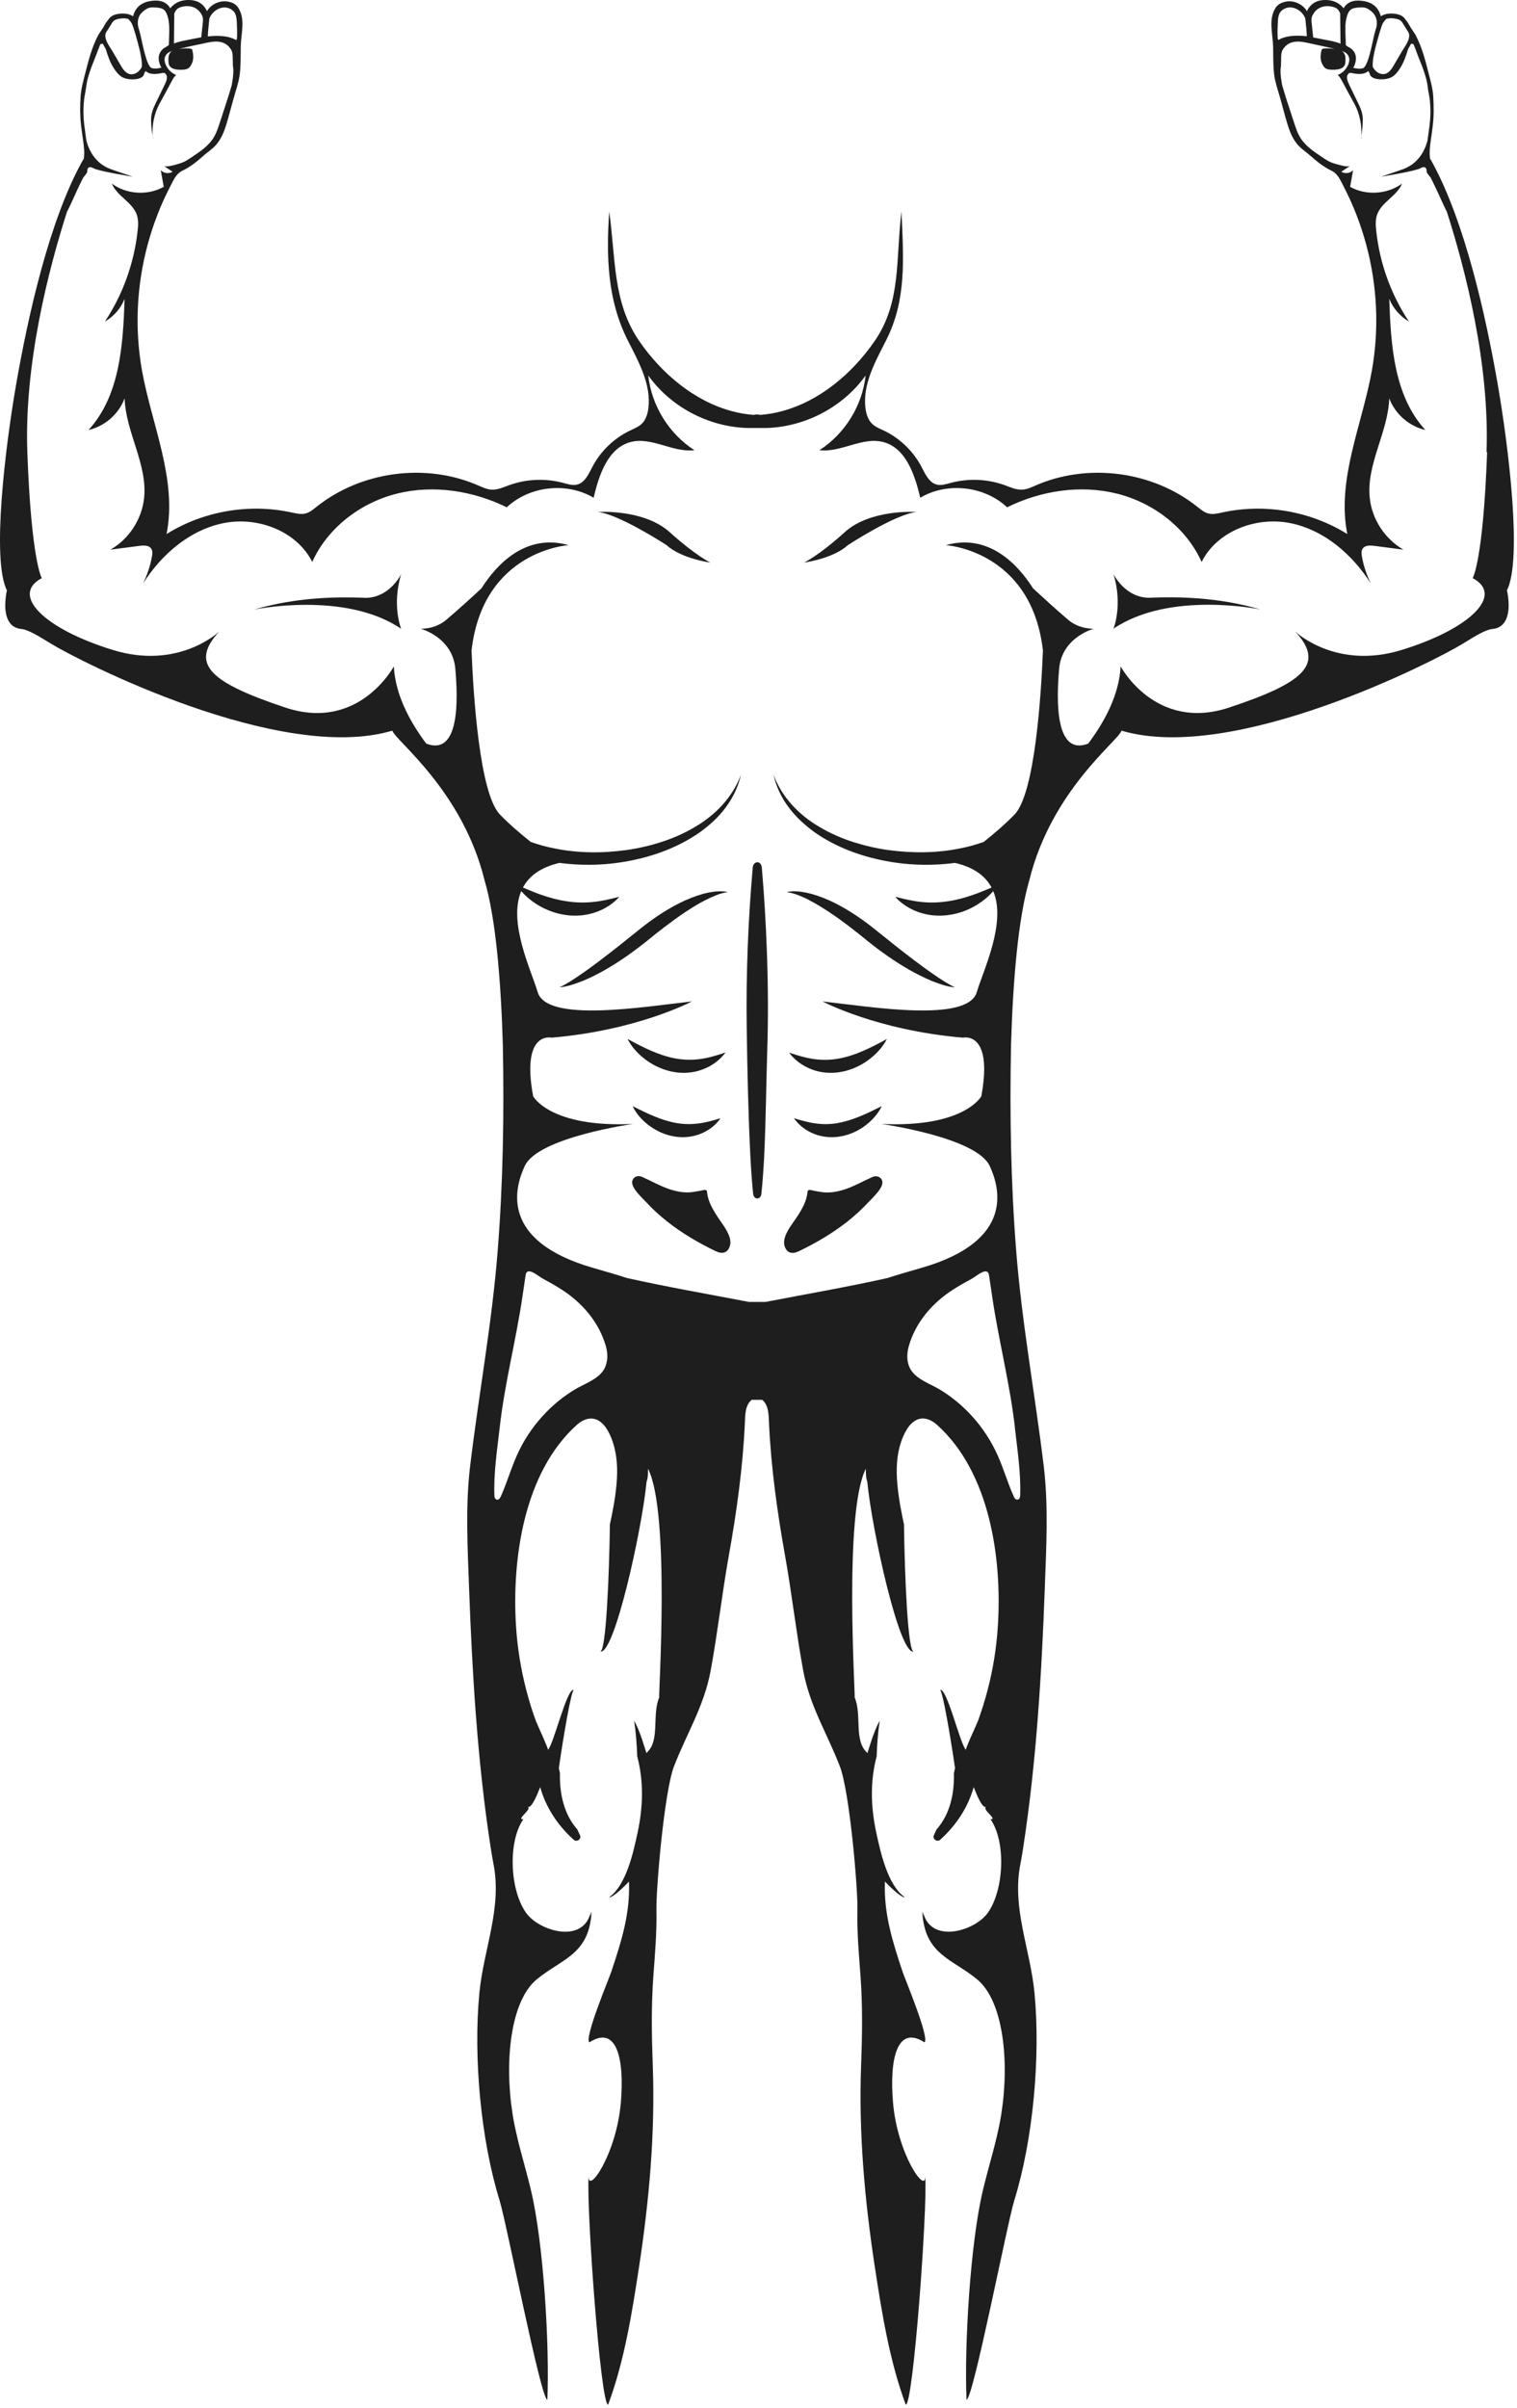 <svg width="477" height="757" viewBox="0 0 477 757" fill="none" xmlns="http://www.w3.org/2000/svg">
<path d="M114.392 187.939C106.392 187.644 93.629 187.644 79.849 191.664C79.849 191.664 108.399 185.66 126.138 197.695C126.138 197.695 123.142 190.378 126.138 180.514C126.138 180.514 122.419 188.26 114.419 187.965L114.392 187.939Z" fill="#1E1E1E"/>
<path d="M187.973 160.973C194.635 161.643 209.565 171.373 209.565 171.373C214.301 175.689 223.345 176.868 223.345 176.868C223.345 176.868 218.796 174.724 210.582 167.326C202.368 159.928 187.946 160.973 187.946 160.973H187.973Z" fill="#1E1E1E"/>
<path d="M225.165 281.46C226.342 281.031 227.546 280.629 228.83 280.522C227.573 280.147 226.208 280.2 224.897 280.307C223.586 280.442 222.275 280.71 220.991 281.058C218.449 281.782 215.96 282.774 213.632 283.953C208.923 286.312 204.589 289.341 200.575 292.611C196.615 295.801 192.655 298.964 188.615 302.019C186.581 303.52 184.575 305.075 182.461 306.469C180.374 307.916 178.26 309.31 175.932 310.436C178.555 310.195 181.043 309.257 183.478 308.318C185.886 307.273 188.24 306.12 190.488 304.807C195.01 302.207 199.237 299.178 203.278 295.961C207.211 292.745 211.171 289.662 215.318 286.875C217.405 285.508 219.519 284.141 221.74 283.042C222.863 282.452 223.987 281.943 225.165 281.487V281.46Z" fill="#1E1E1E"/>
<path d="M203.251 333.354C205.712 335.123 208.575 336.437 211.652 336.999C214.729 337.589 218.021 337.348 220.91 336.249C223.827 335.177 226.369 333.3 228.135 330.915C225.298 331.853 222.676 332.657 220.054 332.979C217.459 333.327 214.917 333.247 212.402 332.791C209.887 332.335 207.398 331.504 204.883 330.432C202.395 329.36 199.933 328.073 197.311 326.653C198.675 329.333 200.789 331.531 203.224 333.327L203.251 333.354Z" fill="#1E1E1E"/>
<path d="M204.161 353.913C206.355 355.548 208.923 356.755 211.733 357.264C214.515 357.8 217.512 357.559 220.134 356.54C222.757 355.521 225.031 353.806 226.556 351.581C223.987 352.359 221.606 353.029 219.278 353.27C216.95 353.538 214.73 353.458 212.482 353.055C210.261 352.653 208.04 351.93 205.82 351.018C203.572 350.107 201.351 349.008 198.943 347.802C200.094 350.268 201.967 352.278 204.161 353.94V353.913Z" fill="#1E1E1E"/>
<path d="M225.7 382.675C224.121 380.262 222.596 377.689 222.328 374.821C222.328 374.66 222.302 374.472 222.195 374.338C221.847 373.856 220.616 374.338 220.134 374.392C219.278 374.526 218.395 374.714 217.539 374.821C215.211 375.089 212.857 374.66 210.636 373.936C207.586 372.918 204.776 371.309 201.833 369.996C200.709 369.487 199.318 369.889 198.863 371.122C198.087 373.239 201.967 376.644 203.251 378.037C205.258 380.235 207.479 382.219 209.806 384.068C214.489 387.768 219.706 390.823 225.084 393.396C227.091 394.361 228.804 393.986 229.499 391.735C229.767 390.85 229.687 389.885 229.392 388.947C228.67 386.669 226.77 384.31 225.673 382.675H225.7Z" fill="#1E1E1E"/>
<path d="M48.036 42.764C48.036 43.113 48.089 43.434 48.143 43.622C48.25 43.997 48.143 43.595 48.036 42.764Z" fill="#1E1E1E"/>
<path d="M361.837 187.939C353.837 188.233 350.118 180.487 350.118 180.487C353.115 190.351 350.118 197.669 350.118 197.669C367.858 185.633 396.407 191.638 396.407 191.638C382.627 187.617 369.864 187.617 361.864 187.912L361.837 187.939Z" fill="#1E1E1E"/>
<path d="M265.621 167.326C257.433 174.724 252.858 176.868 252.858 176.868C252.858 176.868 261.901 175.689 266.637 171.373C266.637 171.373 281.541 161.616 288.23 160.973C288.23 160.973 273.808 159.928 265.594 167.326H265.621Z" fill="#1E1E1E"/>
<path d="M254.463 283.042C256.684 284.167 258.798 285.508 260.885 286.875C265.059 289.662 268.992 292.745 272.925 295.961C276.965 299.205 281.22 302.207 285.715 304.807C287.962 306.094 290.317 307.273 292.725 308.318C295.16 309.257 297.621 310.222 300.27 310.436C297.943 309.31 295.829 307.916 293.742 306.469C291.628 305.048 289.621 303.52 287.588 302.019C283.547 298.964 279.588 295.801 275.628 292.611C271.614 289.341 267.279 286.339 262.57 283.953C260.216 282.774 257.754 281.782 255.212 281.058C253.928 280.736 252.644 280.442 251.306 280.308C249.995 280.174 248.63 280.147 247.373 280.522C248.657 280.629 249.861 281.031 251.038 281.46C252.215 281.916 253.366 282.425 254.463 283.015V283.042Z" fill="#1E1E1E"/>
<path d="M248.068 330.915C249.861 333.3 252.376 335.177 255.293 336.249C258.209 337.348 261.473 337.589 264.55 337C267.627 336.437 270.517 335.123 272.952 333.354C275.387 331.558 277.501 329.36 278.865 326.68C276.243 328.1 273.781 329.387 271.293 330.459C268.805 331.531 266.316 332.362 263.774 332.818C261.259 333.274 258.717 333.354 256.122 333.006C253.5 332.657 250.878 331.88 248.042 330.942L248.068 330.915Z" fill="#1E1E1E"/>
<path d="M263.721 353.056C261.5 353.458 259.252 353.565 256.925 353.27C254.597 353.029 252.242 352.359 249.647 351.581C251.199 353.806 253.446 355.522 256.068 356.54C258.691 357.559 261.661 357.8 264.47 357.264C267.279 356.755 269.848 355.548 272.042 353.913C274.209 352.278 276.082 350.241 277.26 347.775C274.852 348.981 272.631 350.08 270.383 350.992C268.162 351.903 265.942 352.627 263.721 353.029V353.056Z" fill="#1E1E1E"/>
<path d="M251.145 393.423C256.523 390.823 261.714 387.794 266.423 384.095C268.751 382.246 270.972 380.235 272.979 378.064C274.263 376.67 278.143 373.266 277.367 371.149C276.912 369.942 275.52 369.54 274.397 370.023C271.453 371.336 268.671 372.945 265.594 373.963C263.373 374.687 261.018 375.116 258.691 374.848C257.808 374.741 256.951 374.553 256.095 374.419C255.614 374.338 254.383 373.856 254.035 374.365C253.928 374.499 253.928 374.687 253.901 374.848C253.634 377.716 252.108 380.316 250.53 382.702C249.46 384.337 247.533 386.695 246.811 388.974C246.516 389.939 246.436 390.877 246.704 391.762C247.399 394.013 249.138 394.388 251.118 393.423H251.145Z" fill="#1E1E1E"/>
<path d="M428.06 43.622C428.113 43.434 428.167 43.139 428.167 42.764C428.033 43.568 427.926 43.97 428.06 43.622Z" fill="#1E1E1E"/>
<path d="M238.115 271.113C237.392 271.113 236.777 271.784 236.697 272.695C235.225 289.448 234.556 306.362 234.797 323.222C234.984 336.651 235.279 350.214 235.947 363.617C236.162 367.557 236.402 371.47 236.83 375.411C236.911 376.215 237.473 376.804 238.115 376.804C238.757 376.804 239.319 376.215 239.399 375.411C239.827 371.47 240.068 367.557 240.282 363.617C240.817 352.6 240.897 341.529 241.245 330.486C241.593 319.844 241.513 309.176 241.112 298.535C240.79 289.904 240.282 281.272 239.533 272.668C239.453 271.784 238.837 271.087 238.115 271.087V271.113Z" fill="#1E1E1E"/>
<path d="M239.667 440.117C241.754 441.833 241.7 445.022 241.807 447.488C242.449 461.427 244.376 475.285 246.837 489.036C248.978 501.017 250.342 513.214 252.537 525.142C254.624 536.507 260.055 544.897 264.095 555.377C267.146 563.312 269.768 593.735 269.607 600.57C269.447 607.459 270.062 614.348 270.57 621.21C271.266 630.725 271.106 640.08 270.758 649.542C269.982 670.557 271.882 691.733 275.039 712.48C277.26 727.035 279.668 742.206 284.805 756.064C287.186 756.064 291.681 693.985 290.932 684.174C291.2 690.152 282.156 677.312 280.792 660.961C279.641 647.21 282.129 636.596 290.665 642.117C292.484 641.072 284.484 622.041 283.762 619.816C280.658 610.434 277.848 601.696 278.25 591.564C279.4 592.824 283.494 596.791 284.511 596.523C279.079 592.743 276.832 582.155 275.574 576.392C273.808 568.297 273.54 560.149 275.654 552.188C275.788 548.435 276.056 544.709 276.617 541.01C274.718 544.307 273.139 550.07 272.765 551.169C268.323 547.282 271.132 539.375 268.724 533.639C269.045 533.826 265.192 475.58 272.256 461.775C272.256 462.499 272.256 463.196 272.31 463.92C272.363 464.643 272.497 465.287 272.711 465.877C274.129 480.941 282.932 520.96 287.347 519.218C285.474 519.968 284.457 495.442 284.243 479.252C284.083 478.502 283.922 477.778 283.762 477.027C282.852 472.47 282.049 467.726 281.969 463.062C281.889 458.746 282.557 454.35 284.537 450.491C285.287 449.016 286.277 447.569 287.695 446.711C290.103 445.21 292.698 446.229 294.651 447.998C311.374 463.035 315.12 490.296 313.756 511.364C313.328 518.092 312.257 524.793 310.545 531.334C309.689 534.631 308.672 537.874 307.521 541.064C307.2 541.948 303.454 549.936 303.722 550.177C301.876 548.355 297.728 530.422 295.561 531.334C296.284 531.039 298.879 546.023 300.297 555.94C300.19 556.45 300.056 556.959 299.949 557.468C300.11 564.009 298.692 570.442 294.491 575.186C294.223 575.803 293.929 576.419 293.635 577.036C293.1 578.135 294.651 579.287 295.561 578.483C300.538 574.06 304.391 568.297 306.157 561.891C307.388 565 308.913 568.565 310.117 568.11C308.511 568.726 313.916 572.211 311.455 571.97C316.378 579.1 315.709 594.191 310.625 601.374C306.558 607.164 292.431 611.426 290.183 600.945C290.263 601.294 290.29 601.83 290.37 602.366C290.237 601.937 290.103 601.508 289.996 601.079C290.745 614.589 299.28 615.768 307.254 622.336C315.441 629.09 317.475 647.907 314.853 664.633C313.568 672.836 310.919 680.743 309.02 688.811C305.086 705.457 303.187 737.381 303.909 754.51C305.996 754.322 316.699 699.024 318.92 691.867C324.833 672.782 327.214 646.755 325.288 626.651C323.977 612.82 318.063 599.873 320.873 585.908C321.247 584.085 321.542 582.236 321.809 580.386C325.903 553.608 327.535 526.214 328.525 499.168C328.98 486.597 329.703 473.596 328.204 461.078C325.475 438.455 321.328 416.127 319.535 393.37C317.823 371.819 317.475 350.161 317.903 328.529C318.492 308.667 320.097 288.912 323.656 276.769C330.586 248.517 351.616 232.944 352.66 229.727C387.952 240.234 451.204 207.774 459.873 202.44C463.94 199.92 467.178 197.937 469.319 197.749C470.924 197.588 472.155 196.918 473.011 195.712C475.285 192.495 474.081 186.625 473.84 185.606C478.71 175.957 474.349 140.628 471.004 121.222C467.258 99.456 460.569 69.596 450.241 50.859C450.054 50.511 449.92 50.27 449.813 50.109C449.786 50.028 449.733 50.002 449.679 49.975C449.385 48.072 449.599 46.115 450 43.327C450.161 42.148 450.375 40.834 450.535 39.333C450.883 36.385 450.83 33.329 450.669 30.354C450.509 27.78 449.786 25.288 449.144 22.768C448.127 18.774 447.084 14.78 445.157 11.108C445.157 11.108 445.157 11.081 445.157 11.054C445.157 11.054 443.231 8.213 443.177 7.972C442.829 7.355 442.455 6.739 442 6.229C441.732 5.827 441.438 5.452 441.037 5.184C440.528 4.809 439.94 4.594 439.324 4.46C437.719 4.112 435.578 4.139 434.187 5.13C433.358 2.021 431.19 0.413 427.525 0.198C424.421 0.011 423.056 1.539 422.468 2.611C421.665 1.539 419.846 -0.15 416.287 0.011C413.023 0.145 411.578 2.128 410.936 3.522C410.561 2.852 410.026 2.235 409.33 1.726C407.966 0.708 406.173 0.225 404.594 0.466C403.23 0.681 401.972 1.19 401.169 2.343C398.735 5.961 400.206 10.572 400.313 14.592C400.367 17.595 400.286 20.623 400.661 23.626C401.009 26.145 401.919 28.584 402.588 31.024C403.337 33.677 404.006 36.358 404.808 38.985C405.531 41.37 406.467 43.756 408.153 45.632C409.303 46.919 410.802 47.857 412.086 49.01C414.173 50.859 416.18 52.468 418.668 53.674C420.675 54.639 421.478 56.703 422.468 58.579C425.518 64.449 427.926 70.695 429.638 77.101C431.351 83.507 432.368 90.101 432.662 96.722C432.956 103.316 432.528 109.937 431.378 116.45C428.301 133.659 420.22 150.76 423.645 167.915C412.086 160.705 397.718 158.212 384.42 161.107C382.921 161.429 381.37 161.831 379.898 161.429C378.587 161.08 377.517 160.169 376.446 159.311C362.426 148.134 342.144 145.453 325.689 152.61C324.324 153.2 322.96 153.87 321.462 153.95C319.562 154.057 317.742 153.226 315.95 152.556C310.518 150.573 304.471 150.331 298.906 151.833C297.488 152.208 296.016 152.717 294.598 152.369C292.136 151.779 290.932 149.045 289.755 146.793C287.16 141.834 282.905 137.733 277.848 135.348C276.591 134.758 275.253 134.249 274.236 133.257C272.952 132.024 272.39 130.201 272.149 128.432C271.159 120.9 275.199 113.77 278.624 107.015C285.073 94.256 284.115 81.591 283.457 66.513C281.615 81.591 283.44 95.007 275.039 107.203C267.975 117.469 257.701 126.127 245.821 129.29C243.653 129.88 241.433 130.255 239.158 130.442C238.784 130.416 238.382 130.362 238.008 130.308C237.633 130.362 237.232 130.416 236.857 130.442C234.583 130.255 232.362 129.88 230.195 129.29C218.315 126.127 208.04 117.469 200.977 107.203C192.602 95.007 193.615 81.091 191.558 66.513C190.615 80.591 190.943 94.229 197.391 107.015C200.816 113.77 204.829 120.9 203.866 128.432C203.625 130.201 203.064 132.024 201.779 133.257C200.762 134.222 199.425 134.731 198.167 135.348C193.11 137.733 188.856 141.834 186.26 146.793C185.083 149.045 183.906 151.779 181.417 152.369C179.999 152.717 178.528 152.208 177.11 151.833C171.544 150.331 165.497 150.573 160.066 152.556C158.273 153.2 156.454 154.057 154.554 153.95C153.082 153.87 151.691 153.2 150.326 152.61C133.898 145.453 113.616 148.134 99.569 159.311C98.499 160.169 97.428 161.08 96.117 161.429C94.646 161.804 93.094 161.429 91.596 161.107C78.297 158.212 63.903 160.705 52.37 167.915C55.795 150.76 47.715 133.659 44.638 116.45C43.487 109.964 43.059 103.316 43.353 96.722C43.648 90.101 44.664 83.507 46.377 77.101C48.089 70.695 50.471 64.476 53.548 58.579C54.538 56.676 55.34 54.639 57.347 53.674C59.862 52.468 61.869 50.859 63.929 49.01C65.213 47.857 66.685 46.946 67.862 45.632C69.548 43.756 70.485 41.37 71.207 38.985C72.01 36.358 72.679 33.677 73.428 31.024C74.097 28.584 75.006 26.145 75.354 23.626C75.756 20.623 75.649 17.595 75.702 14.592C75.782 10.572 77.281 5.961 74.846 2.343C74.043 1.163 72.786 0.654 71.421 0.466C69.816 0.225 68.05 0.708 66.685 1.726C65.99 2.235 65.454 2.852 65.08 3.522C64.464 2.101 62.993 0.145 59.728 0.011C56.197 -0.15 54.35 1.539 53.548 2.611C52.959 1.565 51.594 0.011 48.491 0.198C44.825 0.413 42.658 2.021 41.828 5.13C40.464 4.139 38.296 4.112 36.691 4.46C36.102 4.594 35.487 4.809 34.979 5.184C34.577 5.479 34.283 5.854 34.015 6.229C33.587 6.739 33.186 7.328 32.838 7.972C32.785 8.213 30.858 11.054 30.858 11.054C30.858 11.054 30.858 11.081 30.858 11.108C28.932 14.753 27.888 18.774 26.871 22.768C26.256 25.261 25.507 27.754 25.346 30.354C25.159 33.329 25.132 36.358 25.48 39.333C25.64 40.861 25.855 42.175 26.015 43.327C26.416 46.115 26.657 48.045 26.336 49.975C26.283 50.028 26.229 50.055 26.202 50.109C26.122 50.27 25.988 50.511 25.774 50.859C15.446 69.569 8.784 99.456 5.011 121.222C1.667 140.628 -2.695 175.957 2.175 185.606C1.961 186.598 0.73 192.495 3.004 195.712C3.861 196.918 5.091 197.588 6.697 197.749C8.837 197.963 12.075 199.947 16.142 202.44C24.811 207.774 88.09 240.234 123.356 229.727C124.399 232.944 145.43 248.517 152.36 276.769C155.945 288.885 157.524 308.667 158.112 328.529C158.541 350.161 158.193 371.792 156.48 393.37C154.688 416.127 150.514 438.455 147.811 461.078C146.313 473.596 147.035 486.597 147.49 499.168C148.48 526.214 150.112 553.608 154.206 580.386C154.5 582.236 154.795 584.085 155.142 585.908C157.952 599.846 152.065 612.793 150.728 626.651C148.801 646.781 151.182 672.782 157.096 691.867C159.316 699.024 170.046 754.322 172.106 754.51C172.829 737.381 170.929 705.457 166.996 688.811C165.096 680.743 162.447 672.836 161.163 664.633C158.541 647.907 160.574 629.09 168.762 622.336C176.735 615.768 185.27 614.589 186.02 601.079C185.913 601.508 185.779 601.937 185.645 602.366C185.725 601.803 185.779 601.294 185.832 600.945C183.585 611.453 169.457 607.164 165.39 601.374C160.307 594.191 159.638 579.1 164.561 571.97C162.072 572.211 167.477 568.726 165.899 568.11C167.103 568.565 168.628 565 169.859 561.891C171.625 568.297 175.478 574.06 180.454 578.483C181.364 579.287 182.943 578.135 182.381 577.036C182.086 576.419 181.792 575.803 181.525 575.186C177.35 570.442 175.906 564.035 176.066 557.468C175.959 556.959 175.825 556.45 175.718 555.94C177.136 546.023 179.705 531.012 180.454 531.334C178.287 530.422 174.14 548.355 172.293 550.177C172.534 549.936 168.815 541.948 168.494 541.064C167.317 537.874 166.327 534.631 165.471 531.334C163.785 524.793 162.688 518.119 162.26 511.364C160.922 490.269 164.668 463.035 181.364 447.998C183.317 446.255 185.886 445.237 188.321 446.711C189.739 447.596 190.729 449.016 191.478 450.491C193.431 454.324 194.1 458.746 194.047 463.062C193.966 467.726 193.19 472.47 192.254 477.027C192.093 477.778 191.933 478.502 191.772 479.252C191.558 495.442 190.541 519.968 188.669 519.218C193.057 520.96 201.86 480.914 203.304 465.877C203.518 465.287 203.652 464.617 203.706 463.92C203.759 463.196 203.759 462.499 203.759 461.775C210.823 475.553 206.97 533.826 207.291 533.639C204.883 539.375 207.692 547.282 203.251 551.169C202.876 550.07 201.298 544.307 199.398 541.01C199.96 544.709 200.227 548.435 200.361 552.188C202.475 560.149 202.207 568.297 200.441 576.392C199.184 582.182 196.936 592.77 191.505 596.523C192.548 596.818 196.642 592.824 197.766 591.564C198.194 601.696 195.358 610.434 192.254 619.816C191.531 622.014 183.531 641.072 185.351 642.117C193.886 636.596 196.374 647.21 195.224 660.961C193.859 677.312 184.816 690.152 185.083 684.174C184.334 693.985 188.829 756.064 191.21 756.064C196.374 742.206 198.756 727.008 200.977 712.48C204.134 691.733 206.034 670.557 205.258 649.542C204.91 640.053 204.749 630.725 205.445 621.21C205.953 614.348 206.542 607.459 206.408 600.57C206.274 593.735 208.87 563.312 211.92 555.377C215.96 544.897 221.392 536.507 223.479 525.142C225.673 513.214 227.037 501.017 229.178 489.036C231.64 475.312 233.566 461.454 234.208 447.488C234.315 445.049 234.235 441.833 236.349 440.117H239.453H239.667ZM434.776 7.409C435.017 6.926 435.471 6.39 435.873 5.961C436.916 5.613 438.254 5.72 439.191 5.961C439.645 6.069 440.1 6.229 440.448 6.524C440.85 6.846 441.09 7.328 441.358 7.757C441.679 8.267 442 8.803 442.321 9.312C442.562 9.741 443.044 10.277 443.07 10.786C443.07 10.84 443.07 10.893 443.124 10.974C443.151 12.823 441.866 14.432 440.93 15.96C439.967 17.568 439.057 19.203 438.094 20.811C437.264 22.205 436.14 23.626 434.348 23.25C433.09 23.009 432.207 22.071 431.645 20.999C431.458 19.31 432.154 16.308 432.421 15.236C433.251 12.019 434.267 8.454 434.776 7.382V7.409ZM423.03 8.267C423.083 7.302 423.19 6.31 423.458 5.372C423.672 4.567 423.993 3.656 424.662 3.093C425.331 2.53 426.294 2.423 427.15 2.37C428.06 2.316 429.05 2.235 429.879 2.664C430.628 3.04 431.404 3.656 431.94 4.299C432.287 4.728 432.528 5.238 432.715 5.774C432.715 5.774 432.715 5.774 432.715 5.801C432.93 6.471 432.956 7.087 432.903 7.811C432.903 8.052 432.823 8.32 432.769 8.615C432.528 9.392 432.261 10.277 432.047 11.215C431.672 12.77 431.244 15.048 430.682 17.085C430.12 19.096 429.478 20.865 428.702 21.401C427.605 21.803 426.294 21.535 425.464 21.294C425.491 21.24 425.545 21.186 425.571 21.16C425.678 20.999 425.786 20.838 425.866 20.65C426.026 20.275 426.107 19.9 426.214 19.524C426.401 18.747 426.428 17.97 426.187 17.192C425.946 16.469 425.518 15.825 424.903 15.343C424.367 14.914 423.672 14.673 423.163 14.19C423.163 12.234 422.976 10.277 423.056 8.32L423.03 8.267ZM412.782 4.675C413.13 4.031 413.558 3.469 414.12 3.013C415.324 2.048 416.983 1.753 418.481 2.021C419.177 2.155 419.979 2.343 420.514 2.825C420.916 3.2 421.183 3.71 421.397 4.219L421.504 13.735C419.926 13.065 418.213 12.796 416.528 12.475C415.324 12.234 414.12 11.992 412.916 11.778C412.755 10.17 412.568 8.561 412.407 6.953C412.327 6.149 412.354 5.425 412.755 4.728L412.782 4.675ZM401.999 12.582C401.999 12.582 401.838 12.314 401.758 12.18C401.758 12.126 401.758 12.046 401.758 11.992C401.758 11.537 401.705 11.081 401.705 10.625C401.705 9.714 401.705 8.803 401.758 7.891C401.838 6.31 401.758 4.38 403.069 3.281C405.611 1.137 409.25 2.906 410.374 5.666C410.374 5.693 410.4 5.72 410.427 5.747C410.641 7.623 410.909 10.331 410.909 11.403C408.019 11.081 404.568 11.054 401.999 12.555V12.582ZM65.829 5.774C65.829 5.774 65.856 5.72 65.882 5.693C67.006 2.932 70.645 1.137 73.187 3.308C74.498 4.407 74.418 6.363 74.498 7.918C74.552 8.829 74.552 9.741 74.552 10.652C74.552 11.108 74.552 11.563 74.498 12.019C74.498 12.073 74.498 12.126 74.498 12.207C74.418 12.341 74.364 12.502 74.257 12.609C71.715 11.135 68.237 11.135 65.347 11.456C65.347 10.384 65.642 7.677 65.829 5.801V5.774ZM54.832 4.219C55.046 3.71 55.287 3.2 55.715 2.825C56.25 2.343 57.053 2.155 57.748 2.021C59.247 1.753 60.906 2.021 62.11 3.013C62.672 3.469 63.1 4.058 63.448 4.675C63.849 5.398 63.876 6.095 63.795 6.9C63.635 8.508 63.474 10.116 63.287 11.724C62.083 11.939 60.879 12.18 59.675 12.421C57.989 12.77 56.277 13.038 54.698 13.681L54.805 4.165L54.832 4.219ZM43.514 5.801C43.514 5.801 43.514 5.801 43.514 5.774C43.701 5.238 43.915 4.728 44.29 4.299C44.825 3.656 45.601 3.04 46.35 2.664C47.206 2.235 48.17 2.316 49.079 2.37C49.935 2.423 50.872 2.53 51.568 3.093C52.237 3.656 52.531 4.567 52.772 5.372C53.039 6.31 53.146 7.302 53.2 8.267C53.28 10.223 53.12 12.18 53.093 14.137C52.584 14.619 51.916 14.861 51.354 15.289C50.765 15.772 50.31 16.415 50.069 17.139C49.802 17.916 49.855 18.694 50.042 19.471C50.123 19.846 50.23 20.248 50.39 20.597C50.471 20.784 50.551 20.945 50.685 21.106C50.685 21.133 50.738 21.186 50.792 21.24C49.935 21.508 48.651 21.749 47.554 21.347C46.778 20.811 46.136 19.069 45.574 17.032C45.012 15.021 44.584 12.743 44.21 11.162C43.995 10.223 43.728 9.339 43.487 8.561C43.434 8.293 43.38 8.025 43.353 7.757C43.3 7.034 43.327 6.417 43.541 5.747L43.514 5.801ZM33.159 10.813C33.159 10.304 33.641 9.768 33.908 9.339C34.229 8.803 34.55 8.293 34.871 7.784C35.139 7.355 35.407 6.873 35.781 6.551C36.129 6.256 36.584 6.095 37.039 5.988C37.975 5.747 39.313 5.64 40.357 5.988C40.758 6.417 41.213 6.926 41.454 7.436C41.989 8.508 43.005 12.073 43.808 15.289C44.076 16.362 44.772 19.364 44.584 21.052C44.022 22.151 43.139 23.063 41.882 23.304C40.089 23.652 38.938 22.232 38.136 20.865C37.173 19.256 36.263 17.595 35.3 16.013C34.39 14.485 33.079 12.877 33.106 11.027C33.106 10.974 33.132 10.92 33.159 10.84V10.813ZM190.863 427.707C190.702 428.913 190.301 430.065 189.605 431.03C187.545 433.899 183.612 435.132 180.695 436.901C177.457 438.857 174.488 441.216 171.839 443.923C168.387 447.435 165.471 451.509 163.303 455.932C161.002 460.569 159.638 465.635 157.524 470.38C157.363 470.728 157.203 471.077 156.908 471.318C156.159 471.908 155.49 471.157 155.464 470.407C155.169 463.303 156.32 455.905 157.122 448.856C158.674 434.944 162.233 421.515 164.266 407.71C164.588 405.432 164.935 403.154 165.283 400.848C165.738 398.007 169.377 401.331 170.554 401.947C172.588 403.046 174.621 404.172 176.575 405.432C183.05 409.587 188.24 415.591 190.461 423.069C190.889 424.544 191.077 426.152 190.889 427.68L190.863 427.707ZM319.107 448.856C319.91 455.905 321.06 463.303 320.766 470.407C320.739 471.157 320.07 471.881 319.321 471.318C319.027 471.077 318.866 470.728 318.706 470.38C316.592 465.635 315.227 460.569 312.926 455.932C310.732 451.509 307.842 447.435 304.391 443.923C301.742 441.243 298.772 438.857 295.534 436.901C292.618 435.132 288.658 433.872 286.624 431.03C285.929 430.039 285.527 428.886 285.367 427.707C285.18 426.179 285.367 424.57 285.795 423.096C287.989 415.618 293.207 409.613 299.682 405.459C301.635 404.199 303.668 403.073 305.702 401.974C306.879 401.331 310.518 398.034 310.973 400.875C311.321 403.154 311.669 405.432 311.99 407.737C314.023 421.542 317.555 434.971 319.134 448.882L319.107 448.856ZM467.606 142.156C466.349 176.573 463.057 181.773 463.057 181.773C473.038 187.027 462.415 197.669 440.769 204.343C420.461 210.615 407.859 199.116 407.243 198.553C416.876 208.873 409.785 214.716 386.56 222.436C363.336 230.183 352.365 209.516 352.365 209.516C351.911 218.228 347.576 226.591 342.171 233.801C331.656 237.849 332.164 219.943 333.047 210.16C333.93 200.322 343.937 197.669 343.937 197.669C343.937 197.669 339.469 197.937 335.883 194.881C331.683 191.289 327.589 187.536 324.833 184.99C320.097 177.538 310.973 167.594 297.407 171.4C297.407 171.4 324.324 173.008 327.937 204.531C327.375 218.469 325.422 249.482 319 256.103C315.95 259.239 312.445 262.214 309.314 264.707C306.906 265.565 304.418 266.262 301.876 266.744C294.491 268.272 286.758 268.272 279.186 267.254C275.44 266.718 271.694 265.833 268.082 264.68C264.47 263.501 260.992 261.973 257.754 260.043C251.252 256.29 245.821 250.635 243.225 243.585C244.028 247.204 245.66 250.715 247.961 253.798C250.262 256.907 253.205 259.561 256.416 261.866C262.945 266.369 270.651 269.237 278.544 270.711C282.504 271.462 286.544 271.864 290.611 271.891C293.849 271.918 297.086 271.73 300.297 271.301C306.344 272.722 309.903 275.509 311.776 279.048C309.769 279.905 307.789 280.736 305.809 281.406C303.187 282.318 300.565 283.015 297.889 283.39C295.24 283.792 292.591 283.873 289.889 283.604C287.16 283.336 284.404 282.693 281.46 281.943C283.494 284.221 286.17 285.91 289.166 286.901C292.163 287.893 295.401 288.134 298.531 287.652C301.662 287.196 304.632 286.071 307.254 284.435C309.127 283.256 310.866 281.862 312.311 280.173C316.512 290.145 309.18 305.021 307.147 311.91C304.311 321.614 274.022 316.574 258.637 314.859C258.637 314.859 275.708 323.946 302.785 326.251C302.785 326.251 312.391 323.946 308.565 344.666C308.565 344.666 303.294 354.61 277.153 353.377C277.153 353.377 306.986 357.559 311.187 366.565C314.237 373.132 319.455 390.073 289.755 398.624C285.233 399.937 281.781 400.929 279.106 401.813C266.37 404.655 253.473 406.879 240.683 409.345H235.519C222.73 406.879 209.833 404.655 197.097 401.813C194.421 400.929 190.97 399.91 186.448 398.624C156.748 390.046 161.965 373.132 165.016 366.565C169.243 357.532 199.05 353.377 199.05 353.377C172.882 354.61 167.638 344.666 167.638 344.666C163.812 323.946 173.417 326.251 173.417 326.251C200.495 323.946 217.566 314.859 217.566 314.859C202.181 316.574 171.892 321.614 169.056 311.91C167.022 305.021 159.718 290.145 163.892 280.173C165.337 281.835 167.076 283.256 168.949 284.435C171.571 286.044 174.568 287.196 177.672 287.652C180.802 288.134 184.04 287.893 187.036 286.901C190.006 285.936 192.709 284.248 194.742 281.943C191.799 282.72 189.043 283.363 186.314 283.604C183.611 283.873 180.963 283.792 178.314 283.39C175.665 283.015 173.043 282.318 170.394 281.406C168.414 280.736 166.434 279.905 164.427 279.048C166.327 275.509 169.859 272.722 175.906 271.301C179.116 271.73 182.354 271.918 185.591 271.891C189.632 271.864 193.672 271.462 197.659 270.711C205.579 269.237 213.258 266.369 219.786 261.866C223.024 259.587 225.967 256.907 228.242 253.798C230.543 250.688 232.175 247.204 232.977 243.585C230.382 250.635 224.95 256.264 218.449 260.043C215.211 261.973 211.733 263.501 208.121 264.68C204.508 265.86 200.762 266.718 197.017 267.254C189.444 268.299 181.712 268.272 174.327 266.744C171.785 266.262 169.297 265.565 166.889 264.707C163.731 262.214 160.253 259.239 157.203 256.103C150.781 249.482 148.828 218.496 148.266 204.531C151.878 172.981 178.795 171.4 178.795 171.4C165.23 167.594 156.106 177.538 151.37 184.99C148.614 187.563 144.52 191.316 140.319 194.881C136.734 197.937 132.266 197.669 132.266 197.669C132.266 197.669 142.273 200.322 143.156 210.16C144.038 219.943 144.574 237.849 134.032 233.801C128.627 226.591 124.292 218.228 123.837 209.516C123.837 209.516 112.867 230.21 89.642 222.436C66.444 214.69 59.327 208.873 68.959 198.553C68.344 199.116 55.742 210.615 35.433 204.343C13.787 197.669 3.165 187.027 13.145 181.773C13.145 181.773 9.854 176.547 8.597 142.156C7.58 114.386 15.286 84.606 21.065 66.594C22.242 64.342 23.206 62.01 24.276 59.732C24.891 58.418 25.534 57.105 26.176 55.818C26.898 54.96 27.46 54.237 27.433 53.995C27.353 53.352 27.567 51.905 29.386 52.896C31.179 53.888 41.775 55.55 41.775 55.55C41.775 55.55 36.423 53.781 34.711 53.138C28.958 51.02 27.433 45.391 27.139 44.051C27.112 43.783 27.059 43.541 27.032 43.273C26.871 42.094 26.684 40.781 26.497 39.306C26.176 36.733 26.149 34.106 26.416 31.533C26.55 30.246 26.871 29.013 27.032 27.754C27.192 26.601 27.38 25.422 27.701 24.296C28.209 22.553 28.825 20.811 29.52 19.149C30.189 17.514 30.751 15.852 31.42 14.217C31.581 13.761 32.035 13.681 32.383 13.815C32.624 14.351 32.918 14.861 33.239 15.37C33.882 17.461 34.55 19.551 35.755 21.401C36.397 22.393 37.226 23.518 38.27 24.162C39.367 24.832 40.945 25.02 42.203 24.939C43.139 24.886 44.691 24.591 45.173 23.652C45.36 23.304 45.387 22.875 45.628 22.553C45.681 22.473 45.761 22.419 45.815 22.366C46.457 22.929 47.313 23.224 48.196 23.25C49.16 23.304 50.176 23.143 51.139 22.929C51.139 22.929 51.193 22.929 51.22 22.929C51.3 22.929 51.354 22.902 51.461 22.929C51.701 22.902 51.889 23.036 51.996 23.197C53.039 24.081 52.156 25.877 51.675 26.842C50.792 28.665 49.909 30.488 49.026 32.31C48.196 33.999 47.527 35.634 47.501 37.537C47.501 39.306 47.688 41.049 47.982 42.791C47.768 39.306 48.491 35.715 50.123 32.659C50.257 32.418 50.39 32.176 50.524 31.935C50.631 31.721 50.738 31.533 50.872 31.319C51.835 29.603 52.718 27.888 53.655 26.172C54.083 25.368 54.457 24.537 55.073 23.867C55.18 23.76 55.287 23.679 55.394 23.599C54.324 23.116 53.467 22.473 52.798 21.562C51.22 19.283 51.514 17.487 53.039 16.496C53.28 16.362 53.628 16.201 54.083 16.04C53.039 16.737 52.825 17.863 53.013 19.793C53.227 21.937 55.929 21.991 57.508 21.91C59.086 21.83 59.782 21.374 60.478 19.605C61.173 17.836 60.397 15.557 60.397 15.557C60.183 15.129 58.096 15.129 56.357 15.37C58.926 14.7 62.19 14.056 63.929 13.681C66.685 13.065 70.458 12.1 72.625 15.531C73.24 16.496 73.187 17.809 73.187 18.908C73.187 19.953 73.24 20.945 73.374 21.964C73.401 23.626 73.133 25.261 72.839 26.923C72.812 27.03 72.759 27.137 72.732 27.218C72.384 28.397 72.063 29.576 71.662 30.756L69.067 38.717C68.585 40.191 68.103 41.665 67.327 43.005C65.695 45.82 63.02 47.589 60.371 49.358C59.086 50.216 58.043 50.94 56.518 51.395C55.581 51.663 52.317 52.736 51.461 52.146C52.397 52.762 53.334 53.379 54.27 53.995C53.12 54.719 51.487 54.505 50.551 53.513C50.872 55.255 51.166 56.998 51.487 58.74C46.457 61.554 39.795 61.152 35.166 57.721C36.745 61.661 41.694 63.565 43.032 67.585C43.567 69.167 43.46 70.909 43.273 72.571C42.176 82.703 38.617 92.594 32.999 101.091C35.781 99.483 38.002 96.936 39.179 93.961C38.698 108.543 37.681 124.465 27.834 135.187C32.945 134.034 37.36 130.174 39.179 125.242C39.554 135.964 46.43 145.962 45.307 156.631C44.584 163.305 40.517 169.524 34.711 172.821C37.788 172.419 40.865 172.017 43.915 171.614C45.226 171.454 46.832 171.4 47.554 172.499C48.036 173.223 47.929 174.188 47.768 175.045C47.233 177.967 46.27 180.835 44.959 183.489C50.765 174.295 59.702 166.575 70.377 164.458C81.053 162.34 93.308 166.95 98.178 176.681C103.047 165.905 113.402 158.024 124.881 155.183C136.359 152.342 148.748 154.299 159.343 159.499C166.514 152.771 178.207 151.484 186.662 156.497C188.347 149.286 191.184 140.789 198.354 138.966C204.937 137.278 211.599 142.37 218.342 141.54C210.341 136.393 204.856 127.521 203.84 118.059C211.251 128.432 223.934 134.785 236.67 134.57C236.723 134.57 236.804 134.57 236.857 134.57C236.911 134.57 236.991 134.57 237.044 134.57C237.366 134.57 237.687 134.57 238.008 134.57C238.329 134.57 238.65 134.57 238.971 134.57C239.024 134.57 239.105 134.57 239.158 134.57C239.212 134.57 239.292 134.57 239.346 134.57C252.082 134.785 264.764 128.432 272.176 118.059C271.159 127.521 265.674 136.393 257.674 141.54C264.416 142.37 271.079 137.278 277.661 138.966C284.832 140.789 287.668 149.286 289.354 156.497C297.809 151.484 309.501 152.771 316.672 159.499C327.268 154.272 339.656 152.342 351.135 155.183C362.613 158.024 372.968 165.878 377.838 176.681C382.707 166.95 394.962 162.34 405.638 164.458C416.314 166.575 425.224 174.295 431.057 183.489C429.719 180.835 428.782 177.967 428.247 175.045C428.087 174.188 427.98 173.223 428.461 172.499C429.21 171.4 430.789 171.454 432.1 171.614C435.177 172.017 438.254 172.419 441.304 172.821C435.498 169.497 431.404 163.278 430.709 156.631C429.558 145.962 436.461 135.964 436.836 125.242C438.655 130.148 443.07 134.034 448.181 135.187C438.334 124.465 437.318 108.543 436.836 93.961C438.04 96.936 440.261 99.483 443.017 101.091C437.371 92.594 433.812 82.73 432.742 72.571C432.555 70.909 432.448 69.167 432.983 67.585C434.321 63.538 439.271 61.661 440.85 57.721C436.194 61.125 429.558 61.554 424.528 58.74C424.849 56.998 425.143 55.255 425.464 53.513C424.528 54.505 422.896 54.719 421.745 53.995C422.682 53.379 423.618 52.762 424.555 52.146C423.672 52.709 420.434 51.663 419.498 51.395C417.973 50.94 416.929 50.216 415.645 49.358C413.023 47.589 410.32 45.82 408.688 43.005C407.912 41.665 407.431 40.191 406.949 38.717L404.353 30.756C403.979 29.576 403.631 28.397 403.283 27.218C403.256 27.11 403.203 27.003 403.176 26.923C402.882 25.288 402.614 23.652 402.641 21.964C402.802 20.945 402.828 19.927 402.828 18.908C402.828 17.809 402.775 16.496 403.39 15.531C405.558 12.126 409.357 13.065 412.086 13.681C413.825 14.083 417.09 14.726 419.658 15.37C417.919 15.129 415.805 15.129 415.618 15.557C415.618 15.557 414.842 17.836 415.538 19.605C416.26 21.401 416.929 21.857 418.508 21.91C420.086 21.991 422.789 21.91 423.003 19.793C423.217 17.836 422.976 16.737 421.933 16.04C422.387 16.201 422.735 16.362 422.976 16.496C424.501 17.487 424.796 19.31 423.217 21.562C422.575 22.473 421.692 23.116 420.622 23.599C420.729 23.706 420.862 23.76 420.943 23.867C421.531 24.537 421.933 25.368 422.361 26.172C423.297 27.888 424.18 29.63 425.143 31.319C425.25 31.533 425.357 31.721 425.491 31.935C425.625 32.176 425.759 32.418 425.893 32.659C427.525 35.715 428.247 39.306 428.033 42.791C428.327 41.049 428.515 39.306 428.515 37.537C428.515 35.634 427.819 33.999 426.99 32.31C426.107 30.488 425.224 28.665 424.341 26.842C423.886 25.877 422.976 24.081 424.02 23.197C424.127 23.009 424.314 22.902 424.555 22.929C424.662 22.929 424.715 22.929 424.796 22.929C424.796 22.929 424.849 22.929 424.876 22.929C425.839 23.143 426.856 23.304 427.819 23.25C428.702 23.197 429.558 22.929 430.2 22.366C430.254 22.419 430.334 22.473 430.388 22.553C430.628 22.875 430.655 23.304 430.843 23.652C431.351 24.591 432.876 24.886 433.812 24.939C435.097 24.993 436.649 24.832 437.746 24.162C438.789 23.545 439.619 22.419 440.261 21.401C441.465 19.551 442.134 17.461 442.776 15.37C443.097 14.861 443.391 14.351 443.632 13.815C443.98 13.681 444.435 13.761 444.595 14.217C445.264 15.852 445.799 17.514 446.495 19.149C447.191 20.811 447.806 22.553 448.315 24.296C448.636 25.422 448.85 26.601 448.983 27.754C449.144 29.013 449.465 30.246 449.599 31.533C449.867 34.106 449.84 36.733 449.519 39.306C449.331 40.807 449.144 42.121 448.983 43.273C448.93 43.541 448.903 43.783 448.876 44.051C448.582 45.364 447.057 51.02 441.304 53.138C439.565 53.781 434.241 55.55 434.241 55.55C434.241 55.55 444.809 53.888 446.629 52.896C448.448 51.905 448.636 53.352 448.582 53.995C448.582 54.237 449.117 54.987 449.84 55.818C450.482 57.132 451.124 58.418 451.739 59.732C452.836 62.01 453.8 64.369 454.95 66.594C460.73 84.606 468.436 114.386 467.419 142.156H467.606Z" fill="#1E1E1E"/>
</svg>
